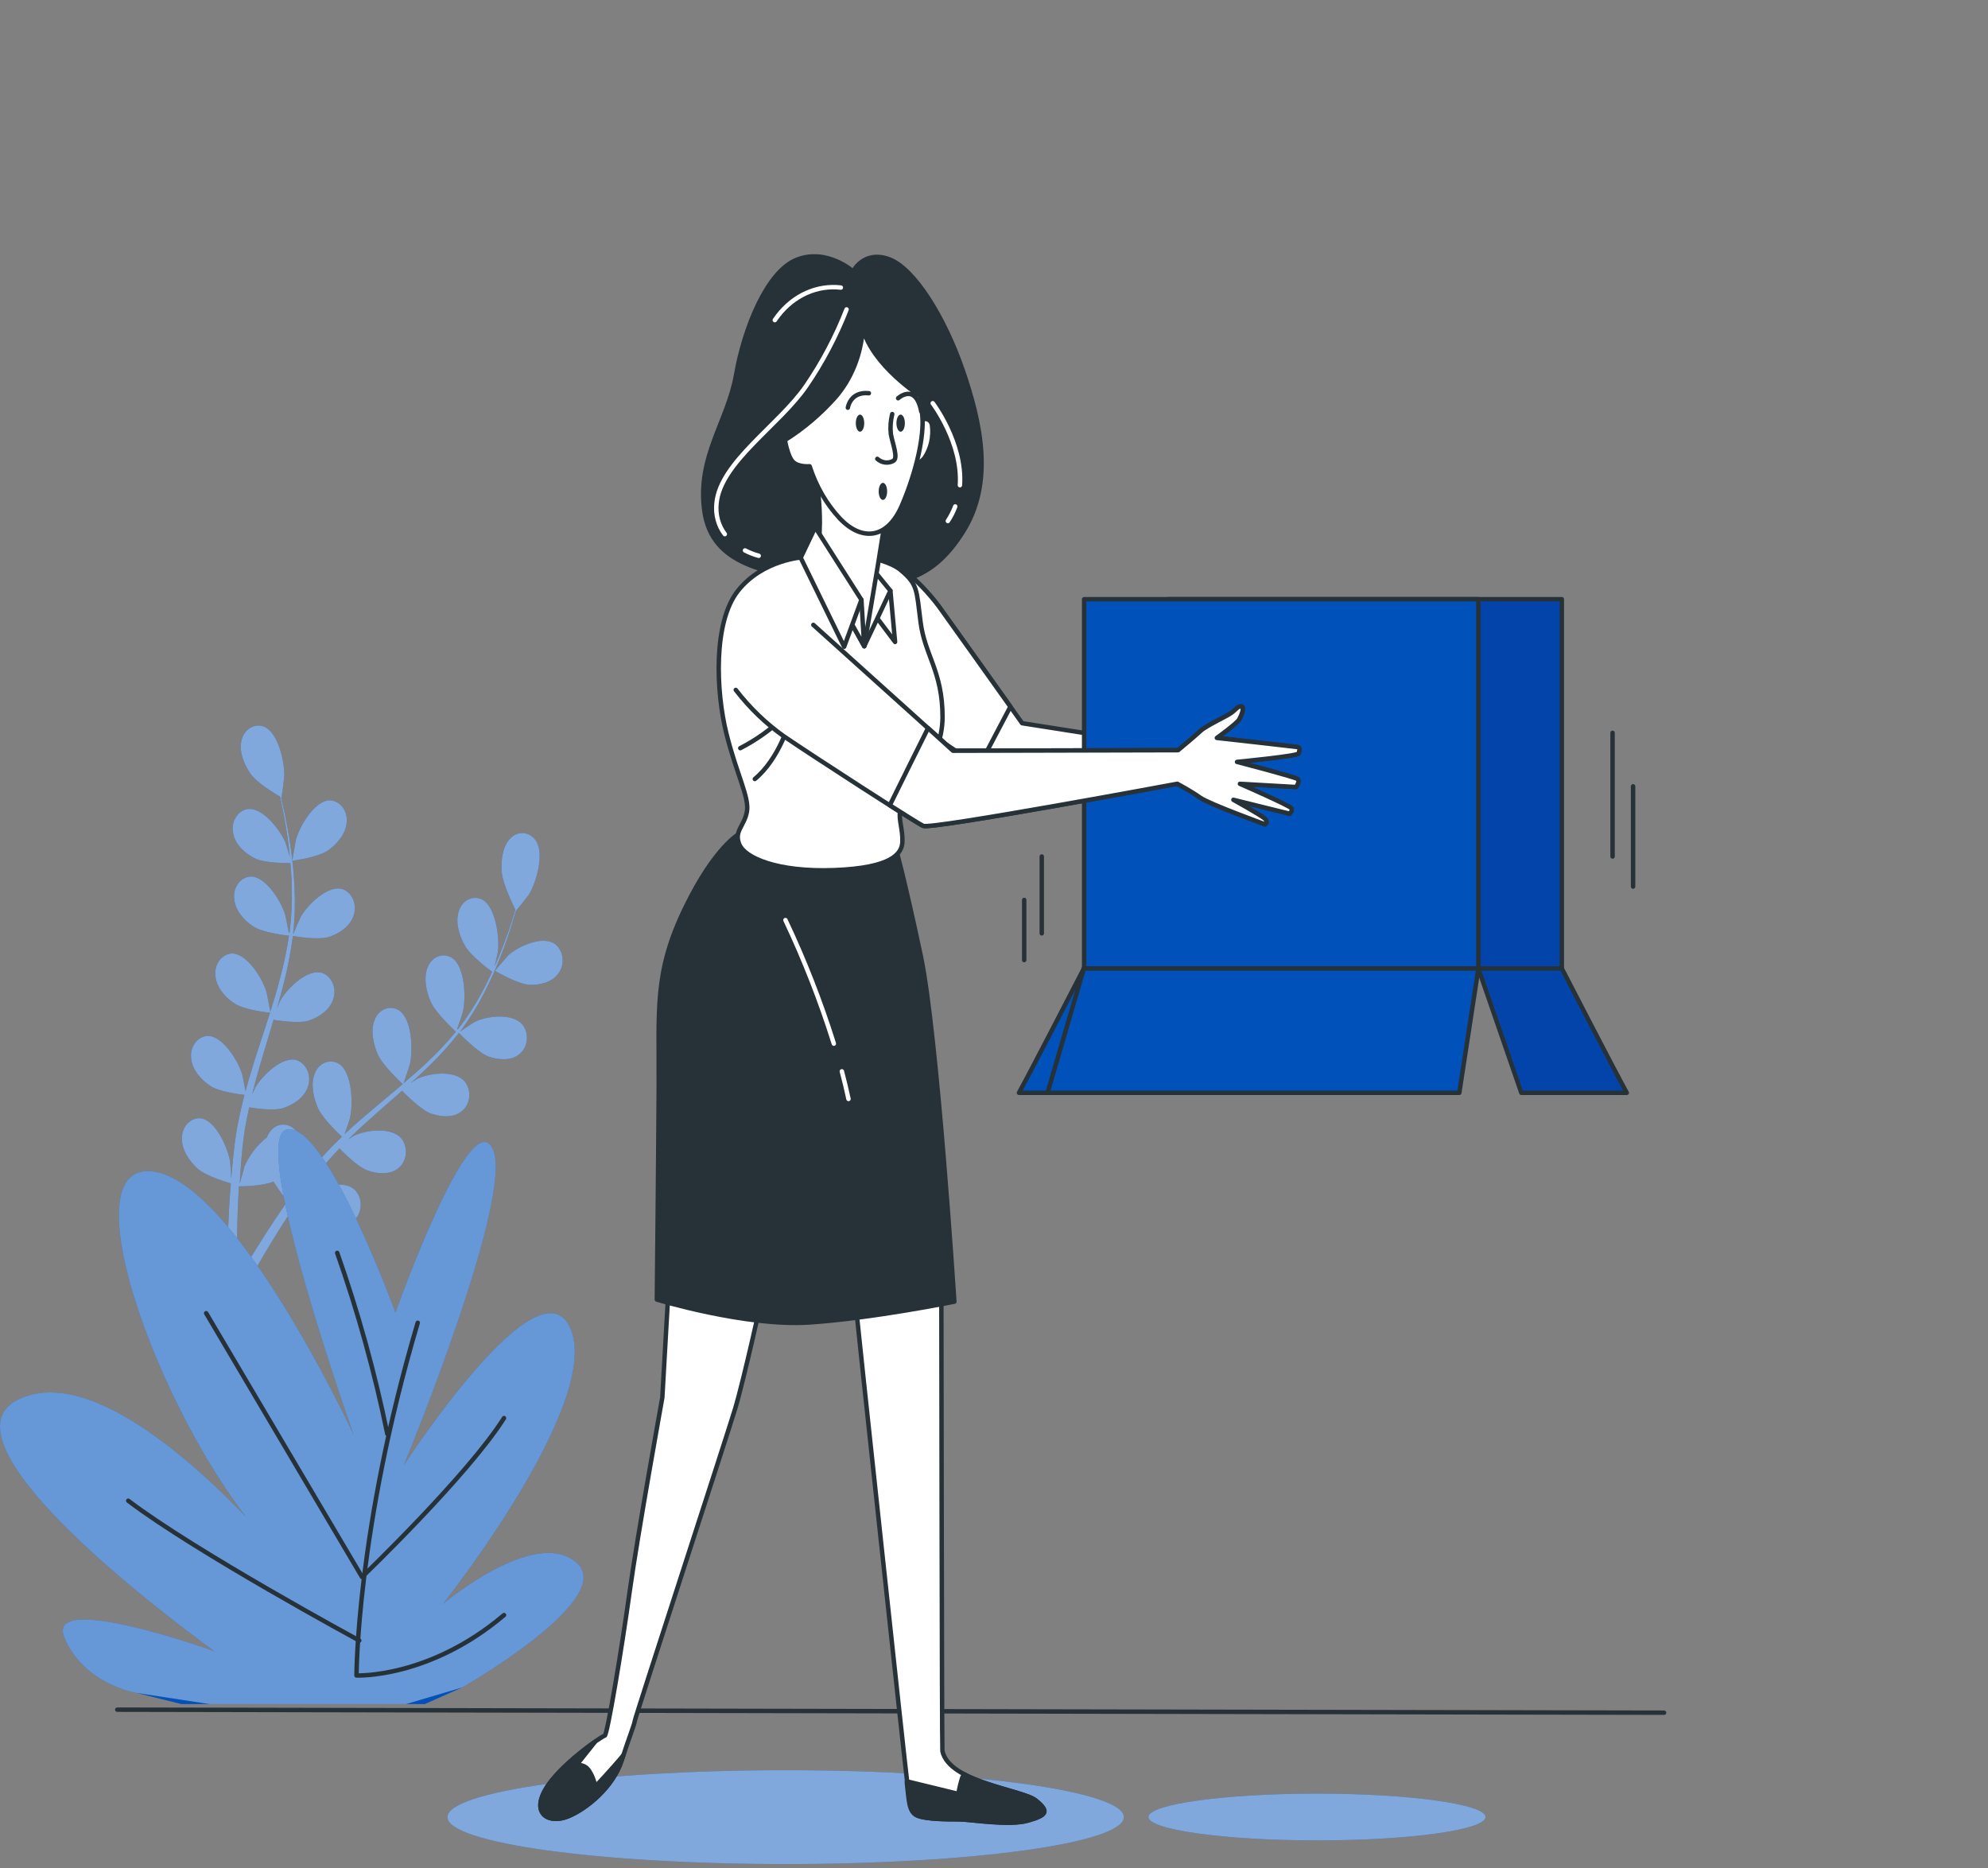 <svg width="448" height="421" viewBox="0 0 448 421" fill="none" xmlns="http://www.w3.org/2000/svg">
<rect x="0" y="0" width="448" height="421" fill="#808080" stroke="none"/>
<path d="M65.906 193.958C65.843 193.958 66.644 189.466 66.718 189.141C67.626 185.925 71.044 180.338 74.346 180.35C74.896 180.367 75.437 180.517 75.933 180.79C76.428 181.062 76.868 181.451 77.224 181.93C77.579 182.41 77.842 182.969 77.995 183.573C78.148 184.176 78.188 184.809 78.112 185.432C77.87 188.081 75.781 190.345 73.892 191.645C71.677 193.223 65.906 193.958 65.906 193.958Z" fill="#0051BA"/>
<path d="M59.5 163.755C62.665 165.032 64.163 171.607 64.058 174.979C64.058 175.268 63.467 179.796 63.414 179.796H63.351C63.594 180.831 63.858 181.951 64.121 183.18C64.585 185.444 65.092 187.996 65.482 190.838C65.935 193.883 66.231 196.955 66.368 200.039C66.537 203.495 66.434 206.96 66.062 210.395C66.058 210.435 66.058 210.476 66.062 210.516C66.474 209.516 67.698 206.747 67.803 206.554C69.428 203.736 74.007 199.328 77.203 200.376C77.728 200.559 78.213 200.866 78.627 201.277C79.041 201.688 79.374 202.194 79.606 202.763C79.836 203.331 79.96 203.948 79.968 204.574C79.975 205.201 79.868 205.822 79.651 206.397C78.807 208.878 76.275 210.431 74.154 211.118C71.76 211.901 66.421 210.985 65.999 210.901C65.548 214.387 64.892 217.835 64.037 221.221C63.545 223.196 63.01 225.167 62.433 227.134C62.803 226.279 63.151 225.521 63.203 225.424C64.828 222.594 69.417 218.199 72.603 219.247C73.128 219.429 73.614 219.736 74.028 220.147C74.441 220.559 74.775 221.065 75.006 221.633C75.237 222.201 75.36 222.819 75.368 223.445C75.376 224.071 75.268 224.692 75.051 225.268C74.207 227.748 71.675 229.302 69.555 229.988C67.434 230.675 62.834 229.988 61.632 229.808L60.967 232.072C59.912 235.684 58.762 239.297 57.802 242.838C57.454 244.042 57.148 245.342 56.842 246.595C57.179 245.836 57.464 245.198 57.517 245.102C59.131 242.284 63.72 237.876 66.906 238.924C67.43 239.108 67.915 239.416 68.328 239.828C68.741 240.239 69.074 240.745 69.306 241.312C69.537 241.879 69.662 242.496 69.672 243.121C69.683 243.747 69.578 244.368 69.365 244.945C68.521 247.438 65.978 248.979 63.858 249.678C61.737 250.376 57.591 249.762 56.156 249.533C55.871 250.822 55.597 252.11 55.375 253.375C55.238 254.254 55.059 255.073 54.964 255.952L54.647 258.541C54.5 260.191 54.331 261.889 54.225 263.502C54.141 264.622 54.078 265.694 54.014 266.778C54.352 265.574 55.069 263.081 55.069 262.888C56.238 260.239 57.981 257.975 60.133 256.313C60.248 256.006 60.393 255.715 60.566 255.446C60.865 254.92 61.257 254.472 61.718 254.13C62.179 253.789 62.698 253.563 63.24 253.467C63.783 253.37 64.337 253.405 64.867 253.57C65.397 253.735 65.891 254.025 66.316 254.422C68.827 256.891 68.194 263.659 67.044 266.766C66.98 266.946 66.041 268.837 65.44 270.029C65.894 269.391 66.316 268.765 66.79 268.127C67.708 266.838 68.658 265.586 69.671 264.237L71.221 262.322C71.728 261.672 72.34 261.118 72.899 260.407C74.218 258.95 75.621 257.541 77.066 256.156C76.085 255.241 72.625 251.918 71.633 249.654C70.641 247.39 69.934 244.222 70.968 241.826C71.196 241.255 71.526 240.744 71.937 240.327C72.348 239.911 72.832 239.598 73.356 239.408C73.88 239.218 74.433 239.157 74.98 239.227C75.526 239.297 76.054 239.497 76.528 239.815C79.324 241.826 79.609 248.63 78.881 251.857C78.881 252.062 78.079 254.338 77.646 255.578C78.522 254.76 79.387 253.941 80.294 253.17C82.911 250.87 85.622 248.618 88.312 246.366L90.771 244.295C90.422 243.97 86.245 240.116 85.126 237.575C84.145 235.323 83.428 232.144 84.462 229.76C84.688 229.187 85.017 228.675 85.428 228.257C85.84 227.84 86.323 227.526 86.848 227.336C87.373 227.146 87.926 227.085 88.473 227.156C89.02 227.227 89.548 227.429 90.022 227.748C92.828 229.748 93.102 236.551 92.374 239.791C92.321 240.032 91.235 243.307 90.929 244.126C92.722 242.597 94.505 241.055 96.204 239.442C98.515 237.291 100.7 234.97 102.745 232.493C102.587 232.337 98.208 228.339 97.069 225.749C96.077 223.498 95.37 220.306 96.404 217.922C96.63 217.351 96.96 216.84 97.37 216.424C97.78 216.007 98.263 215.694 98.786 215.504C99.31 215.315 99.862 215.253 100.408 215.323C100.953 215.393 101.48 215.593 101.954 215.911C104.76 217.922 105.045 224.726 104.317 227.953C104.317 228.17 103.441 230.663 103.03 231.843L103.188 231.963C105.187 229.403 106.983 226.647 108.558 223.726C109.444 222.125 110.204 220.547 110.921 218.994C110.035 218.343 106.036 215.321 104.781 213.117C103.526 210.913 102.576 207.927 103.367 205.422C103.537 204.825 103.815 204.275 104.183 203.809C104.551 203.343 105.001 202.97 105.504 202.715C106.006 202.461 106.55 202.33 107.1 202.332C107.65 202.333 108.193 202.467 108.695 202.724C111.681 204.374 112.609 211.154 112.198 214.442C112.198 214.622 111.776 216.441 111.47 217.753C111.776 217.043 112.113 216.32 112.398 215.634C113.453 213.069 114.35 210.636 115.088 208.408C115.51 207.204 115.858 206.06 116.143 205C115.563 203.796 113.305 199.172 113.084 196.571C112.862 193.97 113.221 190.814 114.941 189.008C115.332 188.568 115.8 188.227 116.315 188.008C116.829 187.788 117.379 187.694 117.927 187.733C118.475 187.772 119.01 187.942 119.497 188.232C119.984 188.522 120.412 188.926 120.754 189.417C122.737 192.44 120.849 198.907 119.139 201.653C118.992 201.893 116.302 205.265 116.27 205.265V205.193C115.974 206.217 115.658 207.313 115.278 208.493C114.582 210.684 113.77 213.141 112.725 215.718C111.621 218.538 110.378 221.284 109.001 223.943C107.465 226.926 105.699 229.747 103.726 232.373L103.652 232.469C104.475 231.891 106.817 230.35 107.018 230.253C109.739 228.929 115.669 228.182 117.842 231.024C118.192 231.508 118.448 232.07 118.595 232.674C118.742 233.279 118.776 233.912 118.694 234.532C118.612 235.152 118.417 235.746 118.121 236.274C117.826 236.803 117.436 237.254 116.977 237.599C115.067 239.141 112.208 238.803 110.098 238.081C107.724 237.214 103.768 233.095 103.409 232.758C101.349 235.382 99.135 237.844 96.784 240.128C95.423 241.465 94.009 242.765 92.564 244.054C93.292 243.572 93.946 243.151 94.041 243.103C96.752 241.778 102.681 241.031 104.855 243.873C105.206 244.356 105.464 244.918 105.612 245.523C105.76 246.128 105.794 246.761 105.712 247.382C105.631 248.003 105.435 248.597 105.138 249.125C104.841 249.654 104.45 250.105 103.99 250.448C102.091 251.99 99.221 251.653 97.122 250.93C95.022 250.208 91.509 246.715 90.602 245.788C90.043 246.27 89.547 246.763 88.945 247.257C86.297 249.569 83.67 251.869 81.086 254.23C80.189 255.049 79.334 255.904 78.469 256.759L79.756 255.94C82.468 254.615 88.397 253.856 90.57 256.698C90.92 257.183 91.177 257.746 91.324 258.352C91.471 258.957 91.505 259.591 91.423 260.212C91.341 260.833 91.146 261.428 90.85 261.957C90.554 262.487 90.164 262.939 89.705 263.286C87.806 264.827 84.936 264.49 82.837 263.755C80.737 263.021 77.562 259.878 76.507 258.782C75.652 259.685 74.787 260.588 73.996 261.503C73.458 262.142 72.941 262.708 72.414 263.394L70.894 265.345C69.977 266.633 69.016 267.946 68.141 269.223C67.529 270.102 66.959 270.957 66.39 271.824C67.265 270.981 69.038 269.415 69.196 269.271C71.696 267.488 77.467 265.658 79.989 268.163C80.397 268.582 80.724 269.094 80.948 269.667C81.171 270.24 81.287 270.859 81.287 271.486C81.287 272.113 81.171 272.733 80.948 273.306C80.724 273.879 80.397 274.391 79.989 274.81C78.3 276.665 75.431 276.857 73.258 276.472C70.852 276.039 66.506 272.859 65.968 272.402C65.018 273.835 64.111 275.22 63.267 276.556C60.344 281.169 58.066 285.143 56.504 287.936L56.346 288.225L54.32 287.105L54.637 286.552C56.272 283.758 58.656 279.808 61.695 275.232C62.655 273.775 63.699 272.245 64.786 270.692C63.656 269.282 62.599 267.798 61.621 266.248C59.289 267.296 54.458 267.332 53.825 267.332C53.73 269.114 53.645 270.86 53.582 272.498C53.371 278.182 53.392 282.927 53.445 286.25V286.636L51.219 285.432C51.219 282.132 51.335 277.676 51.63 272.402C51.725 270.595 51.862 268.657 52.02 266.67C51.398 266.489 46.366 265.02 44.467 263.286C42.747 261.708 40.932 259.167 40.996 256.494C40.992 255.867 41.103 255.245 41.323 254.671C41.543 254.096 41.867 253.58 42.273 253.158C42.679 252.735 43.158 252.415 43.68 252.218C44.201 252.021 44.753 251.951 45.3 252.014C48.581 252.496 51.335 258.541 51.873 261.853C51.873 262.057 52.042 264.261 52.105 265.586C52.179 264.779 52.231 263.984 52.316 263.177C52.453 261.527 52.643 259.89 52.843 258.119C52.959 257.264 53.086 256.409 53.202 255.542C53.318 254.675 53.519 253.784 53.677 252.893C54.078 250.846 54.563 248.787 55.101 246.727C53.835 246.583 49.351 245.981 47.431 244.716C45.511 243.452 43.38 241.26 43.095 238.611C43.007 237.991 43.034 237.357 43.175 236.75C43.316 236.143 43.567 235.577 43.913 235.088C44.258 234.6 44.69 234.2 45.18 233.915C45.67 233.629 46.207 233.465 46.756 233.432C50.058 233.348 53.582 238.84 54.553 242.031C54.616 242.223 55.09 244.596 55.333 245.908C55.66 244.704 55.977 243.44 56.388 242.199C57.443 238.587 58.635 235.058 59.796 231.482C60.154 230.386 60.492 229.29 60.851 228.194C60.397 228.194 55.048 227.556 52.896 226.147C50.987 224.943 48.855 222.691 48.56 220.041C48.474 219.422 48.502 218.789 48.644 218.183C48.785 217.576 49.036 217.011 49.382 216.523C49.727 216.035 50.158 215.635 50.647 215.349C51.136 215.063 51.672 214.897 52.221 214.863C55.534 214.779 59.057 220.27 60.028 223.461C60.102 223.702 60.777 227.074 60.914 227.989C61.674 225.581 62.423 223.172 63.024 220.764C63.916 217.512 64.621 214.198 65.134 210.841C64.923 210.841 59.342 210.239 57.137 208.794C55.217 207.589 53.086 205.338 52.801 202.688C52.713 202.069 52.74 201.436 52.881 200.83C53.022 200.223 53.273 199.658 53.619 199.17C53.965 198.683 54.396 198.284 54.886 198C55.376 197.716 55.913 197.553 56.462 197.522C59.764 197.426 63.288 202.917 64.258 206.108C64.322 206.313 64.849 208.914 65.071 210.167H65.25C65.686 206.775 65.855 203.345 65.757 199.918C65.757 198.028 65.598 196.233 65.44 194.487C64.385 194.487 59.595 194.487 57.485 193.44C55.375 192.392 53.128 190.513 52.58 187.924C52.433 187.318 52.401 186.683 52.484 186.061C52.568 185.439 52.765 184.844 53.064 184.316C53.363 183.787 53.756 183.337 54.218 182.993C54.68 182.65 55.2 182.422 55.745 182.325C59.026 181.807 63.056 186.84 64.332 189.875C64.396 190.044 64.944 191.814 65.314 193.115C65.24 192.32 65.166 191.501 65.071 190.706C64.744 187.876 64.28 185.311 63.858 183.035C63.604 181.746 63.362 180.627 63.119 179.507C62.064 178.904 57.928 176.424 56.515 174.425C55.101 172.426 53.835 169.523 54.405 166.946C54.531 166.338 54.767 165.766 55.099 165.269C55.431 164.771 55.851 164.358 56.331 164.058C56.811 163.757 57.342 163.574 57.888 163.522C58.434 163.47 58.983 163.55 59.5 163.755Z" fill="#0051BA"/>
<path d="M119.299 221.908C116.714 221.788 111.545 218.765 111.545 218.765C111.545 218.765 114.32 215.478 114.52 215.297C116.83 213.201 122.38 210.685 125.133 212.78C125.583 213.14 125.962 213.604 126.244 214.143C126.526 214.681 126.705 215.282 126.77 215.904C126.835 216.527 126.783 217.159 126.62 217.758C126.456 218.357 126.183 218.909 125.819 219.379C124.342 221.439 121.504 222.017 119.299 221.908Z" fill="#0051BA"/>
<g opacity="0.5">
<path d="M65.904 193.958C65.841 193.958 66.642 189.466 66.716 189.141C67.624 185.925 71.042 180.338 74.344 180.35C74.894 180.367 75.435 180.517 75.93 180.79C76.426 181.062 76.866 181.451 77.222 181.93C77.577 182.41 77.84 182.969 77.993 183.573C78.146 184.176 78.186 184.809 78.11 185.432C77.868 188.081 75.779 190.345 73.89 191.645C71.675 193.223 65.904 193.958 65.904 193.958Z" fill="white"/>
<path d="M59.5 163.755C62.665 165.032 64.163 171.607 64.058 174.979C64.058 175.268 63.467 179.796 63.414 179.796H63.351C63.594 180.831 63.858 181.951 64.121 183.18C64.585 185.444 65.092 187.996 65.482 190.838C65.935 193.883 66.231 196.955 66.368 200.039C66.537 203.495 66.434 206.96 66.062 210.395C66.058 210.435 66.058 210.476 66.062 210.516C66.474 209.516 67.698 206.747 67.803 206.554C69.428 203.736 74.007 199.328 77.203 200.376C77.728 200.559 78.213 200.866 78.627 201.277C79.041 201.688 79.374 202.194 79.606 202.763C79.836 203.331 79.96 203.948 79.968 204.574C79.975 205.201 79.868 205.822 79.651 206.397C78.807 208.878 76.275 210.431 74.154 211.118C71.76 211.901 66.421 210.985 65.999 210.901C65.548 214.387 64.892 217.835 64.037 221.221C63.545 223.196 63.01 225.167 62.433 227.134C62.803 226.279 63.151 225.521 63.203 225.424C64.828 222.594 69.417 218.199 72.603 219.247C73.128 219.429 73.614 219.736 74.028 220.147C74.441 220.559 74.775 221.065 75.006 221.633C75.237 222.201 75.36 222.819 75.368 223.445C75.376 224.071 75.268 224.692 75.051 225.268C74.207 227.748 71.675 229.302 69.555 229.988C67.434 230.675 62.834 229.988 61.632 229.808L60.967 232.072C59.912 235.684 58.762 239.297 57.802 242.838C57.454 244.042 57.148 245.342 56.842 246.595C57.179 245.836 57.464 245.198 57.517 245.102C59.131 242.284 63.72 237.876 66.906 238.924C67.43 239.108 67.915 239.416 68.328 239.828C68.741 240.239 69.074 240.745 69.306 241.312C69.537 241.879 69.662 242.496 69.672 243.121C69.683 243.747 69.578 244.368 69.365 244.945C68.521 247.438 65.978 248.979 63.858 249.678C61.737 250.376 57.591 249.762 56.156 249.533C55.871 250.822 55.597 252.11 55.375 253.375C55.238 254.254 55.059 255.073 54.964 255.952L54.647 258.541C54.5 260.191 54.331 261.889 54.225 263.502C54.141 264.622 54.078 265.694 54.014 266.778C54.352 265.574 55.069 263.081 55.069 262.888C56.238 260.239 57.981 257.975 60.133 256.313C60.248 256.006 60.393 255.715 60.566 255.446C60.865 254.92 61.257 254.472 61.718 254.13C62.179 253.789 62.698 253.563 63.24 253.467C63.783 253.37 64.337 253.405 64.867 253.57C65.397 253.735 65.891 254.025 66.316 254.422C68.827 256.891 68.194 263.659 67.044 266.766C66.98 266.946 66.041 268.837 65.44 270.029C65.894 269.391 66.316 268.765 66.79 268.127C67.708 266.838 68.658 265.586 69.671 264.237L71.221 262.322C71.728 261.672 72.34 261.118 72.899 260.407C74.218 258.95 75.621 257.541 77.066 256.156C76.085 255.241 72.625 251.918 71.633 249.654C70.641 247.39 69.934 244.222 70.968 241.826C71.196 241.255 71.526 240.744 71.937 240.327C72.348 239.911 72.832 239.598 73.356 239.408C73.88 239.218 74.433 239.157 74.98 239.227C75.526 239.297 76.054 239.497 76.528 239.815C79.324 241.826 79.609 248.63 78.881 251.857C78.881 252.062 78.079 254.338 77.646 255.578C78.522 254.76 79.387 253.941 80.294 253.17C82.911 250.87 85.622 248.618 88.312 246.366L90.771 244.295C90.422 243.97 86.245 240.116 85.126 237.575C84.145 235.323 83.428 232.144 84.462 229.76C84.688 229.187 85.017 228.675 85.428 228.257C85.84 227.84 86.323 227.526 86.848 227.336C87.373 227.146 87.926 227.085 88.473 227.156C89.02 227.227 89.548 227.429 90.022 227.748C92.828 229.748 93.102 236.551 92.374 239.791C92.321 240.032 91.235 243.307 90.929 244.126C92.722 242.597 94.505 241.055 96.204 239.442C98.515 237.291 100.7 234.97 102.745 232.493C102.587 232.337 98.208 228.339 97.069 225.749C96.077 223.498 95.37 220.306 96.404 217.922C96.63 217.351 96.96 216.84 97.37 216.424C97.78 216.007 98.263 215.694 98.786 215.504C99.31 215.315 99.862 215.253 100.408 215.323C100.953 215.393 101.48 215.593 101.954 215.911C104.76 217.922 105.045 224.726 104.317 227.953C104.317 228.17 103.441 230.663 103.03 231.843L103.188 231.963C105.187 229.403 106.983 226.647 108.558 223.726C109.444 222.125 110.204 220.547 110.921 218.994C110.035 218.343 106.036 215.321 104.781 213.117C103.526 210.913 102.576 207.927 103.367 205.422C103.537 204.825 103.815 204.275 104.183 203.809C104.551 203.343 105.001 202.97 105.504 202.715C106.006 202.461 106.55 202.33 107.1 202.332C107.65 202.333 108.193 202.467 108.695 202.724C111.681 204.374 112.609 211.154 112.198 214.442C112.198 214.622 111.776 216.441 111.47 217.753C111.776 217.043 112.113 216.32 112.398 215.634C113.453 213.069 114.35 210.636 115.088 208.408C115.51 207.204 115.858 206.06 116.143 205C115.563 203.796 113.305 199.172 113.084 196.571C112.862 193.97 113.221 190.814 114.941 189.008C115.332 188.568 115.8 188.227 116.315 188.008C116.829 187.788 117.379 187.694 117.927 187.733C118.475 187.772 119.01 187.942 119.497 188.232C119.984 188.522 120.412 188.926 120.754 189.417C122.737 192.44 120.849 198.907 119.139 201.653C118.992 201.893 116.302 205.265 116.27 205.265V205.193C115.974 206.217 115.658 207.313 115.278 208.493C114.582 210.684 113.77 213.141 112.725 215.718C111.621 218.538 110.378 221.284 109.001 223.943C107.465 226.926 105.699 229.747 103.726 232.373L103.652 232.469C104.475 231.891 106.817 230.35 107.018 230.253C109.739 228.929 115.669 228.182 117.842 231.024C118.192 231.508 118.448 232.07 118.595 232.674C118.742 233.279 118.776 233.912 118.694 234.532C118.612 235.152 118.417 235.746 118.121 236.274C117.826 236.803 117.436 237.254 116.977 237.599C115.067 239.141 112.208 238.803 110.098 238.081C107.724 237.214 103.768 233.095 103.409 232.758C101.349 235.382 99.135 237.844 96.784 240.128C95.423 241.465 94.009 242.765 92.564 244.054C93.292 243.572 93.946 243.151 94.041 243.103C96.752 241.778 102.681 241.031 104.855 243.873C105.206 244.356 105.464 244.918 105.612 245.523C105.76 246.128 105.794 246.761 105.712 247.382C105.631 248.003 105.435 248.597 105.138 249.125C104.841 249.654 104.45 250.105 103.99 250.448C102.091 251.99 99.221 251.653 97.122 250.93C95.022 250.208 91.509 246.715 90.602 245.788C90.043 246.27 89.547 246.763 88.945 247.257C86.297 249.569 83.67 251.869 81.086 254.23C80.189 255.049 79.334 255.904 78.469 256.759L79.756 255.94C82.468 254.615 88.397 253.856 90.57 256.698C90.92 257.183 91.177 257.746 91.324 258.352C91.471 258.957 91.505 259.591 91.423 260.212C91.341 260.833 91.146 261.428 90.85 261.957C90.554 262.487 90.164 262.939 89.705 263.286C87.806 264.827 84.936 264.49 82.837 263.755C80.737 263.021 77.562 259.878 76.507 258.782C75.652 259.685 74.787 260.588 73.996 261.503C73.458 262.142 72.941 262.708 72.414 263.394L70.894 265.345C69.977 266.633 69.016 267.946 68.141 269.223C67.529 270.102 66.959 270.957 66.39 271.824C67.265 270.981 69.038 269.415 69.196 269.271C71.696 267.488 77.467 265.658 79.989 268.163C80.397 268.582 80.724 269.094 80.948 269.667C81.171 270.24 81.287 270.859 81.287 271.486C81.287 272.113 81.171 272.733 80.948 273.306C80.724 273.879 80.397 274.391 79.989 274.81C78.3 276.665 75.431 276.857 73.258 276.472C70.852 276.039 66.506 272.859 65.968 272.402C65.018 273.835 64.111 275.22 63.267 276.556C60.344 281.169 58.066 285.143 56.504 287.936L56.346 288.225L54.32 287.105L54.637 286.552C56.272 283.758 58.656 279.808 61.695 275.232C62.655 273.775 63.699 272.245 64.786 270.692C63.656 269.282 62.599 267.798 61.621 266.248C59.289 267.296 54.458 267.332 53.825 267.332C53.73 269.114 53.645 270.86 53.582 272.498C53.371 278.182 53.392 282.927 53.445 286.25V286.636L51.219 285.432C51.219 282.132 51.335 277.676 51.63 272.402C51.725 270.595 51.862 268.657 52.02 266.67C51.398 266.489 46.366 265.02 44.467 263.286C42.747 261.708 40.932 259.167 40.996 256.494C40.992 255.867 41.103 255.245 41.323 254.671C41.543 254.096 41.867 253.58 42.273 253.158C42.679 252.735 43.158 252.415 43.68 252.218C44.201 252.021 44.753 251.951 45.3 252.014C48.581 252.496 51.335 258.541 51.873 261.853C51.873 262.057 52.042 264.261 52.105 265.586C52.179 264.779 52.231 263.984 52.316 263.177C52.453 261.527 52.643 259.89 52.843 258.119C52.959 257.264 53.086 256.409 53.202 255.542C53.318 254.675 53.519 253.784 53.677 252.893C54.078 250.846 54.563 248.787 55.101 246.727C53.835 246.583 49.351 245.981 47.431 244.716C45.511 243.452 43.38 241.26 43.095 238.611C43.007 237.991 43.034 237.357 43.175 236.75C43.316 236.143 43.567 235.577 43.913 235.088C44.258 234.6 44.69 234.2 45.18 233.915C45.67 233.629 46.207 233.465 46.756 233.432C50.058 233.348 53.582 238.84 54.553 242.031C54.616 242.223 55.09 244.596 55.333 245.908C55.66 244.704 55.977 243.44 56.388 242.199C57.443 238.587 58.635 235.058 59.796 231.482C60.154 230.386 60.492 229.29 60.851 228.194C60.397 228.194 55.048 227.556 52.896 226.147C50.987 224.943 48.855 222.691 48.56 220.041C48.474 219.422 48.502 218.789 48.644 218.183C48.785 217.576 49.036 217.011 49.382 216.523C49.727 216.035 50.158 215.635 50.647 215.349C51.136 215.063 51.672 214.897 52.221 214.863C55.534 214.779 59.057 220.27 60.028 223.461C60.102 223.702 60.777 227.074 60.914 227.989C61.674 225.581 62.423 223.172 63.024 220.764C63.916 217.512 64.621 214.198 65.134 210.841C64.923 210.841 59.342 210.239 57.137 208.794C55.217 207.589 53.086 205.338 52.801 202.688C52.713 202.069 52.74 201.436 52.881 200.83C53.022 200.223 53.273 199.658 53.619 199.17C53.965 198.683 54.396 198.284 54.886 198C55.376 197.716 55.913 197.553 56.462 197.522C59.764 197.426 63.288 202.917 64.258 206.108C64.322 206.313 64.849 208.914 65.071 210.167H65.25C65.686 206.775 65.855 203.345 65.757 199.918C65.757 198.028 65.598 196.233 65.44 194.487C64.385 194.487 59.595 194.487 57.485 193.44C55.375 192.392 53.128 190.513 52.58 187.924C52.433 187.318 52.401 186.683 52.484 186.061C52.568 185.439 52.765 184.844 53.064 184.316C53.363 183.787 53.756 183.337 54.218 182.993C54.68 182.65 55.2 182.422 55.745 182.325C59.026 181.807 63.056 186.84 64.332 189.875C64.396 190.044 64.944 191.814 65.314 193.115C65.24 192.32 65.166 191.501 65.071 190.706C64.744 187.876 64.28 185.311 63.858 183.035C63.604 181.746 63.362 180.627 63.119 179.507C62.064 178.904 57.928 176.424 56.515 174.425C55.101 172.426 53.835 169.523 54.405 166.946C54.531 166.338 54.767 165.766 55.099 165.269C55.431 164.771 55.851 164.358 56.331 164.058C56.811 163.757 57.342 163.574 57.888 163.522C58.434 163.47 58.983 163.55 59.5 163.755Z" fill="white"/>
<path d="M119.297 221.908C116.712 221.788 111.543 218.765 111.543 218.765C111.543 218.765 114.318 215.478 114.518 215.297C116.829 213.201 122.378 210.685 125.131 212.78C125.581 213.14 125.96 213.604 126.242 214.143C126.524 214.681 126.703 215.282 126.768 215.904C126.833 216.527 126.781 217.159 126.618 217.758C126.454 218.357 126.181 218.909 125.817 219.379C124.34 221.439 121.502 222.017 119.297 221.908Z" fill="white"/>
</g>
<path d="M89.115 295.8C89.115 295.8 73.428 252.64 64.65 254.519C55.872 256.397 79.705 323.329 79.705 323.329C79.705 323.329 52.106 263.9 33.285 263.9C14.464 263.9 40.185 329.579 64.08 351.472C64.08 351.472 26.438 305.181 4.483 315.188C-17.471 325.195 48.34 372.089 48.34 372.089C48.34 372.089 10.075 358.348 14.495 368.994C18.916 379.639 30.806 381.494 30.806 381.494L40.87 383.999H95.73L104.17 380.253C104.17 380.253 139.302 360.227 129.891 352.098C120.481 343.97 99.781 361.479 99.781 361.479C99.781 361.479 135.535 316.441 128.636 299.557C121.736 282.674 90.993 330.205 90.993 330.205C90.993 330.205 116.092 269.523 111.038 258.89C105.985 248.257 89.115 295.8 89.115 295.8Z" fill="#0051BA"/>
<path opacity="0.4" d="M89.115 295.8C89.115 295.8 73.428 252.64 64.65 254.519C55.872 256.397 79.705 323.329 79.705 323.329C79.705 323.329 52.106 263.9 33.285 263.9C14.464 263.9 40.185 329.579 64.08 351.472C64.08 351.472 26.438 305.181 4.483 315.188C-17.471 325.195 48.34 372.089 48.34 372.089C48.34 372.089 10.075 358.348 14.495 368.994C18.916 379.639 30.806 381.494 30.806 381.494L47.2 383.999H91.51L104.17 380.253C104.17 380.253 139.302 360.227 129.891 352.098C120.481 343.97 99.781 361.479 99.781 361.479C99.781 361.479 135.535 316.441 128.636 299.557C121.736 282.674 90.993 330.205 90.993 330.205C90.993 330.205 116.092 269.523 111.038 258.89C105.985 248.257 89.115 295.8 89.115 295.8Z" fill="white"/>
<path d="M94.137 298.076C80.338 344.62 80.338 377.556 80.338 377.556C80.338 377.556 96.648 378.279 113.581 363.948" stroke="#263238" stroke-linecap="round" stroke-linejoin="round"/>
<path d="M87.289 323.137C84.442 309.223 80.665 295.58 75.99 282.325" stroke="#263238" stroke-linecap="round" stroke-linejoin="round"/>
<path d="M46.461 295.921L81.582 355.362C81.582 355.362 105.425 332.482 113.58 319.56" stroke="#263238" stroke-linecap="round" stroke-linejoin="round"/>
<path d="M80.959 369.681C80.959 369.681 43.949 349.63 28.895 338.178" stroke="#263238" stroke-linecap="round" stroke-linejoin="round"/>
<path d="M26.43 385.262L375 385.943" stroke="#263238" stroke-linecap="round" stroke-linejoin="round"/>
<path d="M177.053 420.053C219.144 420.053 253.266 415.319 253.266 409.479C253.266 403.64 219.144 398.906 177.053 398.906C134.962 398.906 100.84 403.64 100.84 409.479C100.84 415.319 134.962 420.053 177.053 420.053Z" fill="#0051BA"/>
<path opacity="0.5" d="M177.053 420.053C219.144 420.053 253.266 415.319 253.266 409.479C253.266 403.64 219.144 398.906 177.053 398.906C134.962 398.906 100.84 403.64 100.84 409.479C100.84 415.319 134.962 420.053 177.053 420.053Z" fill="white"/>
<path d="M334.765 409.443C334.765 412.357 317.747 414.718 296.785 414.718C275.822 414.718 258.805 412.309 258.805 409.443C258.805 406.577 275.811 404.181 296.785 404.181C317.758 404.181 334.765 406.577 334.765 409.443Z" fill="#0051BA"/>
<path opacity="0.5" d="M334.765 409.443C334.765 412.357 317.747 414.718 296.785 414.718C275.822 414.718 258.805 412.309 258.805 409.443C258.805 406.577 275.811 404.181 296.785 404.181C317.758 404.181 334.765 406.577 334.765 409.443Z" fill="white"/>
<path d="M192.255 61.165C192.255 61.165 186.357 55.878 179.595 58.516C172.832 61.153 167.705 74.014 165.88 84.467C164.054 94.92 157.039 102.844 158.727 115.103C160.415 127.362 172.621 129.277 187.359 131.083C202.098 132.889 210.095 130.842 217.037 119.787C223.978 108.732 221.035 95.281 216.931 83.383C212.827 71.485 205.991 60.442 200.304 58.395C194.618 56.348 192.255 61.165 192.255 61.165Z" fill="#263238" stroke="#263238" stroke-linecap="round" stroke-linejoin="round"/>
<path d="M167.887 124.038C168.882 124.549 169.917 124.952 170.978 125.242" stroke="white" stroke-linecap="round" stroke-linejoin="round"/>
<path d="M190.779 69.728C188.375 75.858 185.329 81.632 181.706 86.924C175.671 95.775 162.326 104.133 161.471 113.417C161.334 114.66 161.429 115.923 161.751 117.12C162.073 118.318 162.614 119.425 163.338 120.366" stroke="white" stroke-linecap="round" stroke-linejoin="round"/>
<path d="M215.265 114.127C214.828 115.293 214.269 116.393 213.598 117.402" stroke="white" stroke-linecap="round" stroke-linejoin="round"/>
<path d="M210.189 90.861C210.189 90.861 216.973 99.797 216.319 109.334" stroke="white" stroke-linecap="round" stroke-linejoin="round"/>
<path d="M189.491 64.802C186.848 64.495 184.178 64.915 181.705 66.027C179.233 67.14 177.03 68.912 175.281 71.196C175.038 71.509 174.816 71.822 174.605 72.135" stroke="white" stroke-linecap="round" stroke-linejoin="round"/>
<path d="M150.572 291.79L149.254 314.959C149.254 314.959 143.641 346.041 141.869 358.854C140.096 371.667 136.847 391.151 136.256 391.151C135.665 391.151 125.98 397.835 122.879 403.29C119.777 408.745 123.712 411.058 128.016 409.311C132.321 407.565 138.166 402.628 140.075 396.763C141.985 390.899 142.934 388.719 143.061 387.767C143.187 386.816 163.602 324.256 165.627 317.572C167.653 310.889 171.957 291.26 171.957 291.26L181.99 252.411C181.99 252.411 192.73 292.356 192.857 294.126C192.983 295.896 203.955 397.991 204.462 401.809C204.968 405.626 204.82 408.348 206.846 409.167C208.872 409.986 213.651 409.986 216.162 409.986C218.672 409.986 227.387 411.491 231.681 410.263C235.974 409.034 236.46 408.215 233.474 405.759C230.488 403.302 213.904 401.737 212.374 394.583C212.248 394.042 212.131 288.948 212.131 288.948C212.131 288.948 210.697 254.193 208.312 244.391H153.136L150.572 291.79Z" fill="white" stroke="#263238" stroke-linecap="round" stroke-linejoin="round"/>
<path d="M128.008 409.287C132.302 407.505 138.157 402.603 140.067 396.739L140.468 395.534C138.031 398.497 134.138 402.615 134.138 402.615C133.899 401.218 133.367 399.908 132.587 398.798C132.247 398.369 131.811 398.054 131.326 397.887C130.841 397.719 130.325 397.705 129.833 397.847L134.053 392.548C130.888 394.788 125.191 399.364 122.955 403.302C119.758 408.733 123.683 411.057 128.008 409.287Z" fill="#263238" stroke="#263238" stroke-linecap="round" stroke-linejoin="round"/>
<path d="M233.399 405.734C231.352 404.06 222.944 402.795 217.331 399.869C217.1 400.094 216.919 400.379 216.804 400.7C216.447 401.854 216.169 403.038 215.97 404.241L204.365 401.411V401.784C204.84 405.601 204.724 408.323 206.75 409.142C208.775 409.961 213.554 409.961 216.065 409.961C218.576 409.961 227.29 411.466 231.584 410.238C235.878 409.009 236.427 408.239 233.399 405.734Z" fill="#263238" stroke="#263238" stroke-linecap="round" stroke-linejoin="round"/>
<path d="M166.651 187.863C166.651 187.863 161.175 190.741 154.55 204.325C147.302 219.149 148.547 227.386 148.442 245.269C148.336 263.152 148.02 292.837 148.02 292.837C148.02 292.837 168.064 298.966 182.444 298.003C196.824 297.04 215.065 293.319 215.065 293.319C215.065 293.319 211.172 232.769 207.49 215.356C203.808 197.943 201.592 190.067 201.592 190.067C194.476 191.194 187.265 191.316 180.123 190.428C167.917 189.068 166.651 187.863 166.651 187.863Z" fill="#263238" stroke="#263238" stroke-linecap="round" stroke-linejoin="round"/>
<path d="M189.713 241.416C190.261 243.475 190.768 245.559 191.211 247.642" stroke="white" stroke-linecap="round" stroke-linejoin="round"/>
<path d="M177 207.336C181.25 216.287 184.897 225.595 187.909 235.178" stroke="white" stroke-linecap="round" stroke-linejoin="round"/>
<path d="M301.046 176.35C300.413 175.869 290.042 174.014 290.042 174.014L288.017 173.063C288.017 173.063 300.571 174.207 300.677 173.605C300.782 173.002 301.204 172.28 300.36 172.16C299.516 172.039 283.364 168.294 283.364 168.294C283.364 168.294 287.468 163.862 287.996 162.899C288.523 161.936 289.251 160.009 288.407 160.009C287.563 160.009 287.352 160.611 286.202 161.454C285.052 162.297 280.516 164.344 279.25 165.536C277.984 166.728 274.207 169.859 274.207 169.859L230.34 162.971C230.34 162.971 214.937 141.295 211.593 136.671C209.268 133.585 206.621 130.835 203.712 128.482C200.484 126.856 200.547 129.578 200.547 129.578L207.288 163.778C207.288 163.778 224.728 175.64 225.804 175.64C226.88 175.64 273.996 177.422 273.996 177.422C273.996 177.422 277.161 179.108 279.144 180.541C281.128 181.974 293.777 186.562 293.777 186.562C293.777 186.562 294.621 186.081 293.672 185.238C292.722 184.395 286.624 181.035 286.624 181.035L299.284 184.166C299.284 184.166 300.023 183.564 299.706 182.962C299.39 182.359 288.101 177.434 288.101 177.434L300.761 178.157C300.761 178.157 301.669 176.832 301.046 176.35Z" fill="white" stroke="#263238" stroke-linecap="round" stroke-linejoin="round"/>
<path d="M227.692 159.25C223.145 152.856 214.061 140.091 211.593 136.671C209.268 133.585 206.621 130.835 203.712 128.482C200.484 126.856 200.547 129.578 200.547 129.578L207.288 163.778C207.288 163.778 215.159 169.125 220.645 172.641L227.692 159.25Z" fill="white" stroke="#263238" stroke-linecap="round" stroke-linejoin="round"/>
<path d="M181.072 125.556C181.072 125.556 171.915 126.038 166.302 133.131C160.689 140.223 161.354 155.83 163.675 165.199C165.996 174.568 168.95 179.735 168.307 182.986C167.663 186.238 165.363 187.309 166.619 190.308C167.874 193.306 175.143 196.558 187.982 196.076C200.822 195.594 203.248 192.463 203.354 189.718C203.459 186.972 202.51 184.672 202.826 182.986C203.143 181.3 212.405 171.931 212.405 161.599C212.405 151.266 208.407 147.666 207.458 140.211C206.508 132.757 206.825 131.685 202.932 128.434C199.039 125.183 186.231 123.509 181.072 125.556Z" fill="white" stroke="#263238" stroke-linecap="round" stroke-linejoin="round"/>
<path d="M176.917 161.369C173.856 164.293 170.459 166.724 166.82 168.595" stroke="#263238" stroke-linecap="round" stroke-linejoin="round"/>
<path d="M177.928 162.574C177.928 162.574 175.659 170.932 170.1 175.544" stroke="#263238" stroke-linecap="round" stroke-linejoin="round"/>
<path d="M200.653 133.118L201.708 144.655L197.277 138.766L200.653 133.118Z" fill="white" stroke="#263238" stroke-linecap="round" stroke-linejoin="round"/>
<path d="M194.756 145.618L200.653 133.118L195.283 126.519L194.756 145.618Z" fill="white" stroke="#263238" stroke-linecap="round" stroke-linejoin="round"/>
<path d="M183.395 105.132C184.314 109.297 184.771 113.577 184.755 117.873C184.725 120.654 184.478 123.427 184.017 126.158L194.757 145.618L197.806 127.555L199.81 115.055C199.81 115.055 187.604 114.26 183.395 105.132Z" fill="white" stroke="#263238" stroke-linecap="round" stroke-linejoin="round"/>
<path d="M194.121 135.165L194.754 145.618L191.6 139.97L194.121 135.165Z" fill="white" stroke="#263238" stroke-linecap="round" stroke-linejoin="round"/>
<path d="M180.439 125.676L190.23 145.739L194.123 135.166L183.71 118.824L180.439 125.676Z" fill="white" stroke="#263238" stroke-linecap="round" stroke-linejoin="round"/>
<path d="M351.961 135.033H263.119V218.246H351.961V135.033Z" fill="#0051BA"/>
<mask id="mask0_3950_13788" style="mask-type:luminance" maskUnits="userSpaceOnUse" x="263" y="135" width="89" height="84">
<path d="M351.959 135.033H263.117V218.246H351.959V135.033Z" fill="white"/>
</mask>
<g mask="url(#mask0_3950_13788)">
<path opacity="0.2" d="M351.959 135.033H263.117V218.246H351.959V135.033Z" fill="#13116D"/>
</g>
<path d="M351.961 135.033H263.119V218.246H351.961V135.033Z" stroke="#263238" stroke-linecap="round" stroke-linejoin="round"/>
<path d="M333.152 135.033H244.311V218.246H333.152V135.033Z" fill="#0051BA" stroke="#263238" stroke-linecap="round" stroke-linejoin="round"/>
<path d="M366.595 246.257C363.747 241.103 351.962 218.246 351.962 218.246H333.162L342.836 246.257H366.595Z" fill="#0051BA"/>
<mask id="mask1_3950_13788" style="mask-type:luminance" maskUnits="userSpaceOnUse" x="333" y="218" width="34" height="29">
<path d="M366.595 246.258C363.747 241.104 351.962 218.247 351.962 218.247H333.162L342.836 246.258H366.595Z" fill="white"/>
</mask>
<g mask="url(#mask1_3950_13788)">
<path opacity="0.2" d="M366.595 246.258C363.747 241.104 351.962 218.247 351.962 218.247H333.162L342.836 246.258H366.595Z" fill="#13116D"/>
</g>
<path d="M366.595 246.257C363.747 241.103 351.962 218.246 351.962 218.246H333.162L342.836 246.257H366.595Z" stroke="#263238" stroke-linecap="round" stroke-linejoin="round"/>
<path d="M229.623 246.257C232.472 241.103 244.245 218.246 244.245 218.246H263.056L253.382 246.257H229.623Z" fill="#0051BA" stroke="#263238" stroke-linecap="round" stroke-linejoin="round"/>
<path d="M244.247 218.246L236.07 246.257H328.857L333.162 218.246H244.247Z" fill="#0051BA" stroke="#263238" stroke-linecap="round" stroke-linejoin="round"/>
<path d="M363.396 165.139V193.005" stroke="#263238" stroke-linecap="round" stroke-linejoin="round"/>
<path d="M368.02 177.193V199.785" stroke="#263238" stroke-linecap="round" stroke-linejoin="round"/>
<path d="M234.764 193.005V210.322" stroke="#263238" stroke-linecap="round" stroke-linejoin="round"/>
<path d="M230.805 202.796V216.344" stroke="#263238" stroke-linecap="round" stroke-linejoin="round"/>
<path d="M165.807 155.469C168.955 159.539 172.609 163.061 176.652 165.922C182.982 170.245 206.192 185.262 208.017 186.105C209.842 186.948 265.272 176.616 265.272 176.616C265.272 176.616 268.437 178.301 270.431 179.735C272.425 181.168 285.064 185.756 285.064 185.756C285.064 185.756 285.908 185.274 284.958 184.443C284.009 183.612 277.911 180.228 277.911 180.228L290.571 183.359C290.571 183.359 291.309 182.757 290.993 182.155C290.676 181.553 279.388 176.628 279.388 176.628L292.048 177.35C292.048 177.35 292.997 176.025 292.364 175.544C291.731 175.062 278.765 171.69 278.765 171.69C278.765 171.69 292.554 170.366 292.66 169.763C292.765 169.161 293.187 168.451 292.343 168.33C291.499 168.21 274.239 166.283 274.239 166.283C274.239 166.283 278.765 163.044 279.293 162.08C279.82 161.117 280.559 159.19 279.715 159.19C278.871 159.19 278.66 159.792 277.51 160.635C276.36 161.478 271.823 163.525 270.557 164.718C269.291 165.91 265.504 169.053 265.504 169.053L214.78 169.173L183.288 140.813" fill="white"/>
<path d="M165.807 155.469C168.955 159.539 172.609 163.061 176.652 165.922C182.982 170.245 206.192 185.262 208.017 186.105C209.842 186.948 265.272 176.616 265.272 176.616C265.272 176.616 268.437 178.301 270.431 179.735C272.425 181.168 285.064 185.756 285.064 185.756C285.064 185.756 285.908 185.274 284.958 184.443C284.009 183.612 277.911 180.228 277.911 180.228L290.571 183.359C290.571 183.359 291.309 182.757 290.993 182.155C290.676 181.553 279.388 176.628 279.388 176.628L292.048 177.35C292.048 177.35 292.997 176.025 292.364 175.544C291.731 175.062 278.765 171.69 278.765 171.69C278.765 171.69 292.554 170.366 292.66 169.763C292.765 169.161 293.187 168.451 292.343 168.33C291.499 168.21 274.239 166.283 274.239 166.283C274.239 166.283 278.765 163.044 279.293 162.08C279.82 161.117 280.559 159.19 279.715 159.19C278.871 159.19 278.66 159.792 277.51 160.635C276.36 161.478 271.823 163.525 270.557 164.718C269.291 165.91 265.504 169.053 265.504 169.053L214.78 169.173L183.288 140.813" stroke="#263238" stroke-linecap="round" stroke-linejoin="round"/>
<path d="M292.324 168.331C291.49 168.21 274.22 166.283 274.22 166.283C274.22 166.283 278.746 163.044 279.273 162.081C279.801 161.117 280.539 159.19 279.695 159.19C278.851 159.19 278.64 159.793 277.49 160.636C276.34 161.478 271.804 163.526 270.538 164.718C269.272 165.91 265.484 169.053 265.484 169.053L214.76 169.174L209.137 164.08C207.027 168.307 203.081 176.23 200.518 181.457C204.463 183.962 207.449 185.828 208.05 186.105C209.844 186.948 265.305 176.616 265.305 176.616C265.305 176.616 268.47 178.302 270.464 179.735C272.458 181.168 285.097 185.756 285.097 185.756C285.097 185.756 285.941 185.274 284.991 184.443C284.042 183.612 277.944 180.229 277.944 180.229L290.604 183.36C290.604 183.36 291.342 182.757 291.026 182.155C290.709 181.553 279.421 176.628 279.421 176.628L292.081 177.35C292.081 177.35 293.03 176.026 292.397 175.544C291.764 175.062 278.767 171.69 278.767 171.69C278.767 171.69 292.556 170.366 292.661 169.764C292.767 169.162 293.168 168.451 292.324 168.331Z" fill="white" stroke="#263238" stroke-linecap="round" stroke-linejoin="round"/>
<path d="M207.385 95.04C207.565 94.791 207.802 94.605 208.071 94.502C208.339 94.4 208.627 94.385 208.902 94.461C209.177 94.536 209.428 94.698 209.626 94.928C209.824 95.159 209.962 95.448 210.023 95.763C210.199 97.069 210.14 98.403 209.85 99.682C209.56 100.962 209.044 102.16 208.335 103.205C207.174 104.53 206.119 104.891 206.119 103.205C206.412 100.459 206.835 97.734 207.385 95.04Z" fill="white" stroke="#263238" stroke-linecap="round" stroke-linejoin="round"/>
<path d="M194.429 73.99C194.059 79.851 191.862 85.366 188.237 89.537C184.859 93.329 181.039 96.57 176.885 99.171C176.885 99.171 177.497 102.94 178.742 104.12C179.986 105.3 182.455 105.072 182.455 105.072C183.89 109.551 186.224 113.584 189.27 116.849C194.218 122.027 200 121.558 203.302 113.79C206.604 106.023 208.26 98.232 207.849 93.752L207.438 89.272C207.438 89.272 196.698 82.468 194.429 73.99Z" fill="white" stroke="#263238" stroke-linecap="round" stroke-linejoin="round"/>
<path d="M193.807 97.28C194.331 97.28 194.756 96.418 194.756 95.353C194.756 94.289 194.331 93.427 193.807 93.427C193.283 93.427 192.857 94.289 192.857 95.353C192.857 96.418 193.283 97.28 193.807 97.28Z" fill="#263238"/>
<path d="M198.965 112.658C199.49 112.658 199.915 111.796 199.915 110.731C199.915 109.667 199.49 108.805 198.965 108.805C198.441 108.805 198.016 109.667 198.016 110.731C198.016 111.796 198.441 112.658 198.965 112.658Z" fill="#263238"/>
<path d="M202.963 97.28C203.488 97.28 203.913 96.418 203.913 95.353C203.913 94.289 203.488 93.427 202.963 93.427C202.439 93.427 202.014 94.289 202.014 95.353C202.014 96.418 202.439 97.28 202.963 97.28Z" fill="#263238"/>
<path d="M201.065 93.306C200.702 94.748 200.595 96.259 200.748 97.749C201.065 99.796 202.542 103.277 201.276 103.879C200.698 104.18 200.059 104.294 199.428 104.209C198.798 104.124 198.2 103.843 197.699 103.397" stroke="#263238" stroke-linecap="round" stroke-linejoin="round"/>
<path d="M191.064 91.873C191.064 91.873 191.571 88.188 195.801 88.61" stroke="#263238" stroke-linecap="round" stroke-linejoin="round"/>
<path d="M202.393 89.741C202.393 89.741 206.338 86.128 207.615 92.74" stroke="#263238" stroke-linecap="round" stroke-linejoin="round"/>
</svg>
